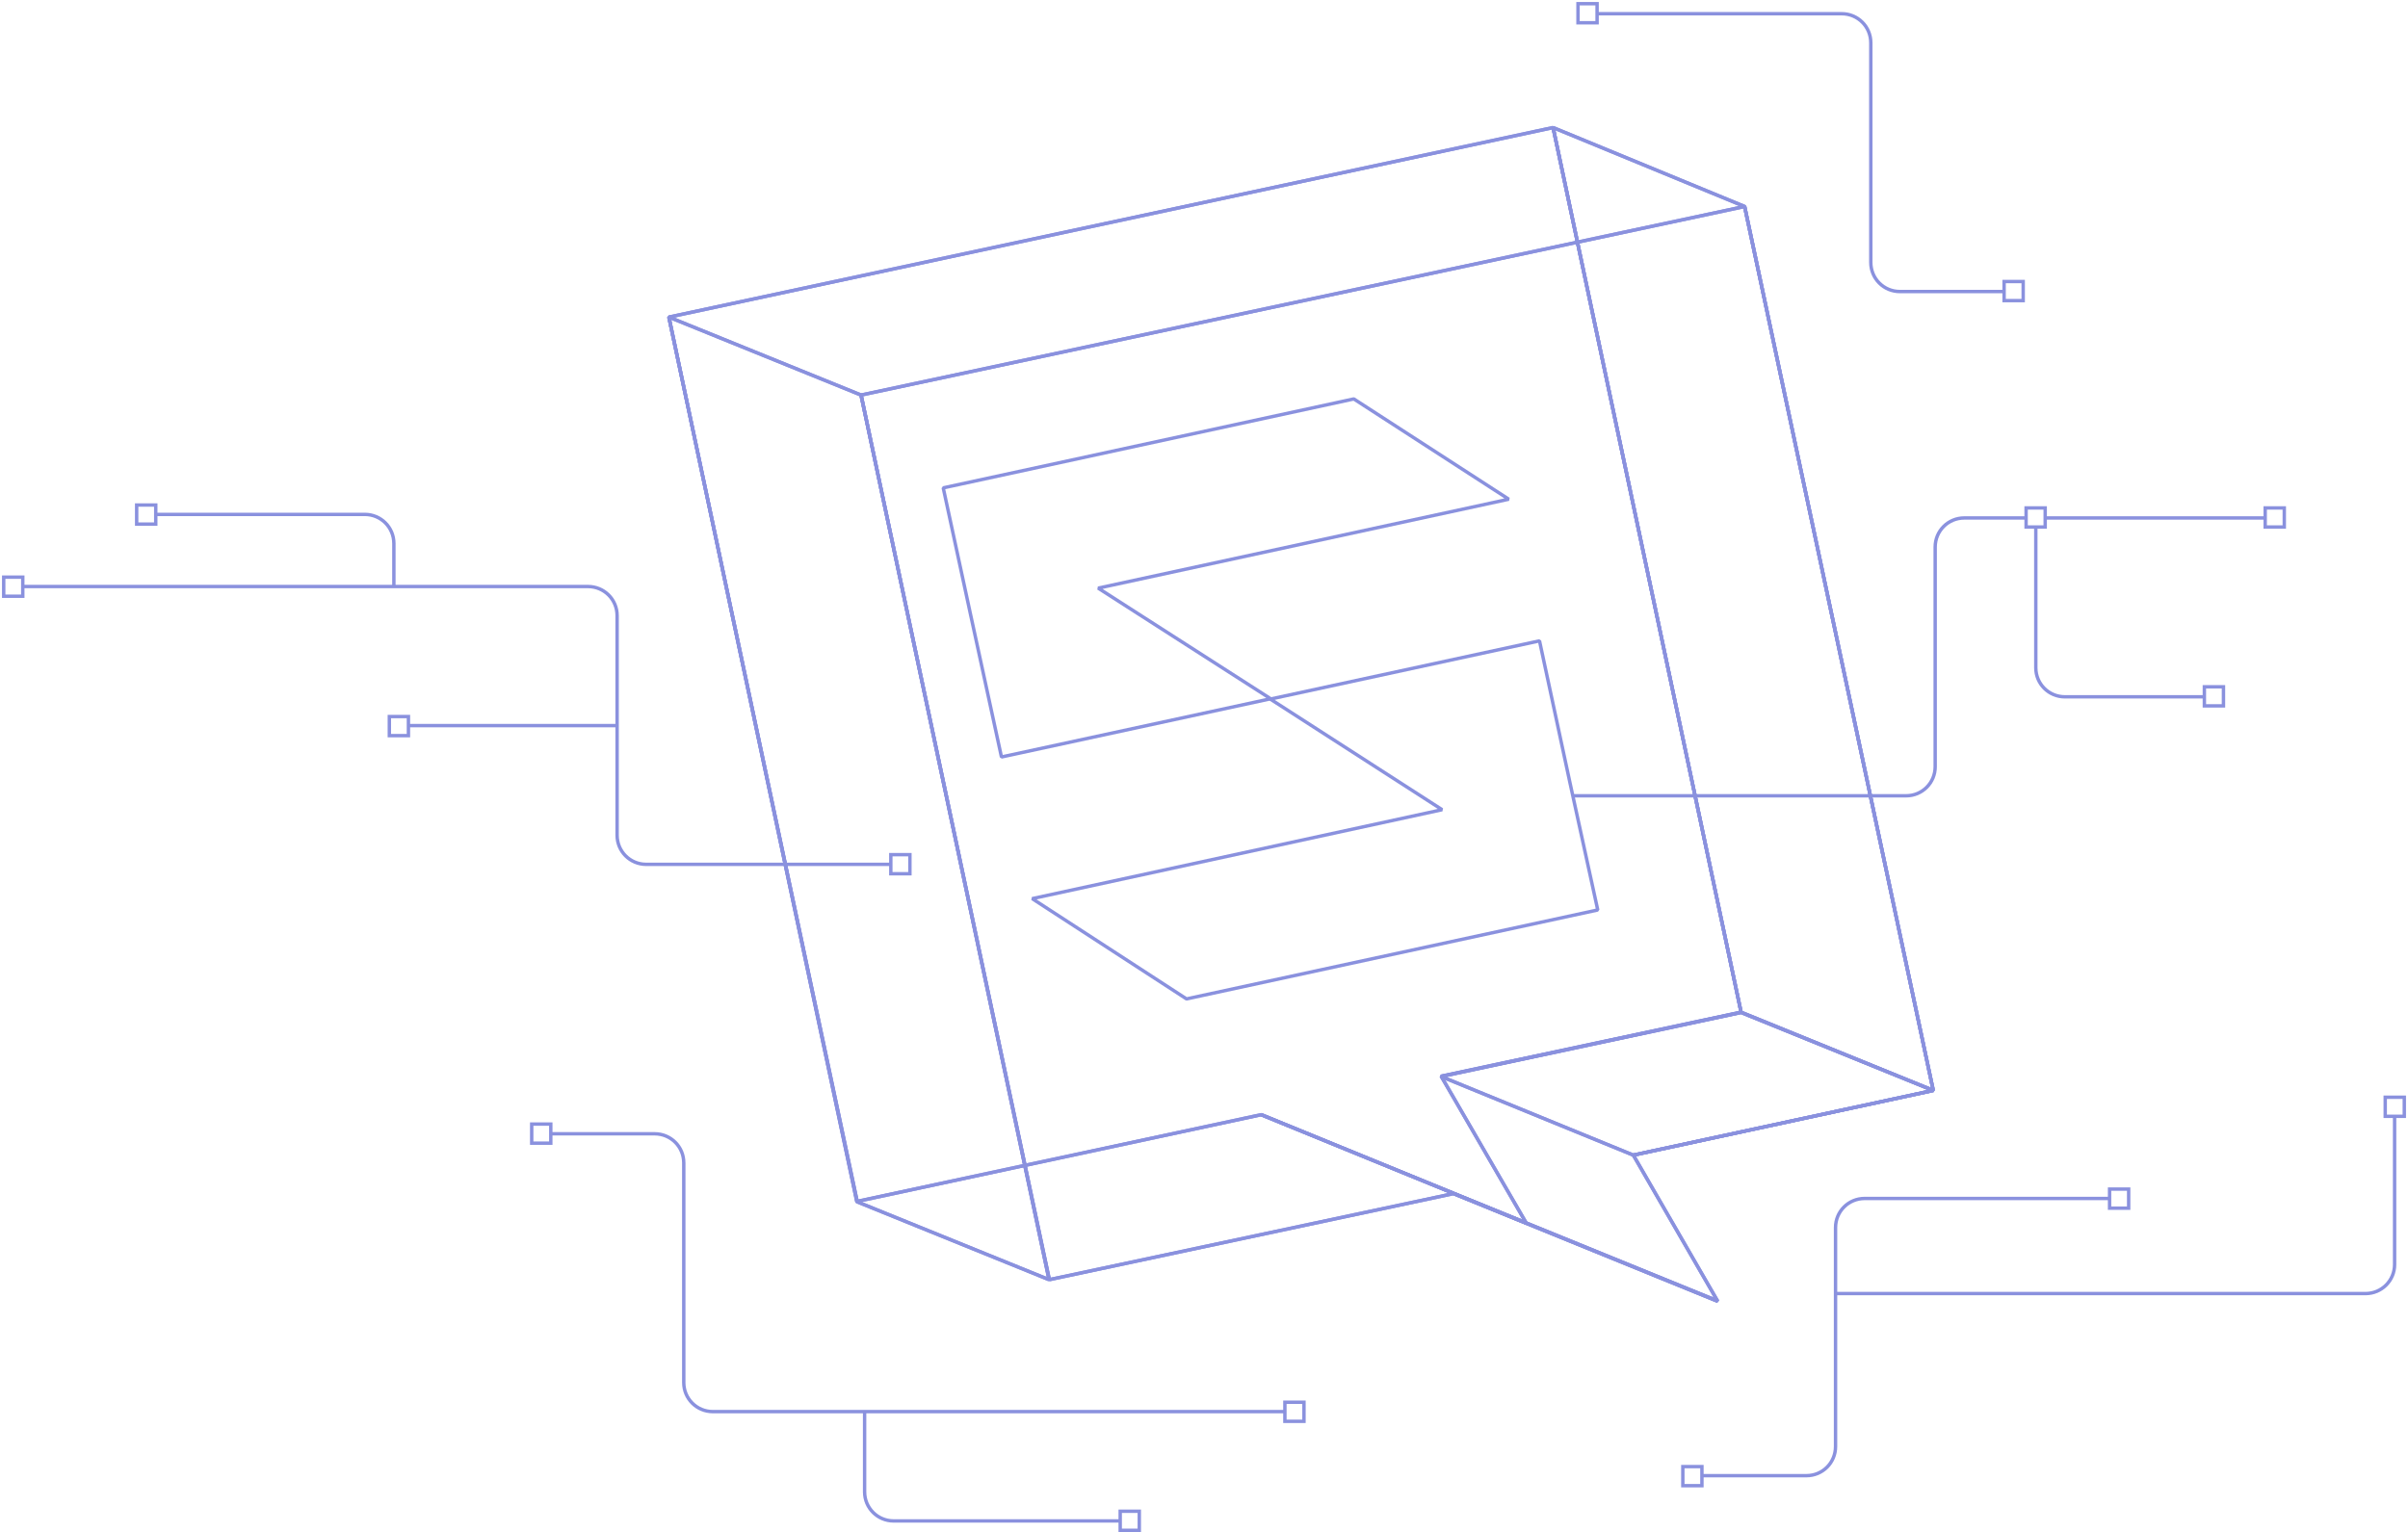 <svg xmlns="http://www.w3.org/2000/svg" width="652" height="415" fill="none" viewBox="0 0 652 415"><g opacity=".5"><path stroke="#1624BE" stroke-linejoin="bevel" stroke-miterlimit="10" stroke-width=".924" d="M343.959 189.342L416.843 173.574L425.078 211.944L432.612 246.458L321.271 270.549L279.485 243.392L390.475 219.302L343.959 189.342Z"/><path stroke="#1624BE" stroke-linejoin="bevel" stroke-miterlimit="10" stroke-width=".924" d="M408.52 135.205L366.559 108.048L255.393 132.139L262.839 166.653L271.162 205.023L344.046 189.255L297.354 159.295L408.52 135.205Z"/><path stroke="#1624BE" stroke-linejoin="bevel" stroke-miterlimit="10" stroke-width=".924" d="M420.522 34.551L471.419 274.14L390.212 291.485L413.252 331.256L341.506 301.91L232.092 325.387L181.109 85.885L420.522 34.551Z"/><path stroke="#1624BE" stroke-linejoin="bevel" stroke-miterlimit="10" stroke-width=".924" d="M420.522 34.551L471.419 274.14L390.212 291.485L413.252 331.256L341.506 301.91L232.092 325.387L181.109 85.885L420.522 34.551Z"/><path stroke="#1624BE" stroke-linejoin="bevel" stroke-miterlimit="10" stroke-width=".924" d="M472.382 55.926L523.454 295.34L442.248 312.86L465.112 352.456L393.541 323.285L284.128 346.587L233.144 106.998L472.382 55.926Z"/><path stroke="#1624BE" stroke-linejoin="bevel" stroke-miterlimit="10" stroke-width=".924" d="M472.382 55.926L523.454 295.34L442.248 312.86L465.112 352.456L393.541 323.285L284.128 346.587L233.144 106.998L472.382 55.926Z"/><path stroke="#1624BE" stroke-linejoin="bevel" stroke-miterlimit="10" stroke-width=".924" d="M472.382 55.926L523.454 295.34L471.418 274.14L420.522 34.551L472.382 55.926Z"/><path stroke="#1624BE" stroke-linejoin="bevel" stroke-miterlimit="10" stroke-width=".924" d="M472.382 55.926L523.454 295.34L471.418 274.14L420.522 34.551L472.382 55.926Z"/><path stroke="#1624BE" stroke-linejoin="bevel" stroke-miterlimit="10" stroke-width=".924" d="M523.454 295.34L442.248 312.86L390.213 291.573L471.419 274.228L523.454 295.34Z"/><path stroke="#1624BE" stroke-linejoin="bevel" stroke-miterlimit="10" stroke-width=".924" d="M523.454 295.34L442.248 312.86L390.213 291.573L471.419 274.228L523.454 295.34Z"/><path stroke="#1624BE" stroke-linejoin="bevel" stroke-miterlimit="10" stroke-width=".924" d="M465.111 352.368L393.54 323.197L341.505 301.91L413.251 331.257L465.111 352.368Z"/><path stroke="#1624BE" stroke-linejoin="bevel" stroke-miterlimit="10" stroke-width=".924" d="M465.111 352.368L393.54 323.197L341.505 301.91L413.251 331.257L465.111 352.368Z"/><path stroke="#1624BE" stroke-linejoin="bevel" stroke-miterlimit="10" stroke-width=".924" d="M284.04 346.586L232.005 325.474L181.109 85.885L233.144 106.997L284.04 346.586Z"/><path stroke="#1624BE" stroke-linejoin="bevel" stroke-miterlimit="10" stroke-width=".924" d="M284.04 346.586L232.005 325.474L181.109 85.885L233.144 106.997L284.04 346.586Z"/><path stroke="#1624BE" stroke-miterlimit="10" stroke-width=".924" d="M432.436 3.715H498.662C503.042 3.715 506.546 7.219 506.546 11.599V71.081C506.546 75.461 510.05 78.965 514.43 78.965H542.638"/><path stroke="#1624BE" stroke-miterlimit="10" stroke-width=".924" d="M432.435 1H427.266V6.168H432.435V1Z"/><path stroke="#1624BE" stroke-miterlimit="10" stroke-width=".924" d="M547.807 76.249H542.639V81.418H547.807V76.249Z"/><path stroke="#1624BE" stroke-miterlimit="10" stroke-width=".924" d="M347.813 382.328H193.022C188.642 382.328 185.138 378.824 185.138 374.444V314.963C185.138 310.583 181.634 307.079 177.254 307.079H149.221"/><path stroke="#1624BE" stroke-miterlimit="10" stroke-width=".924" d="M347.901 384.955H353.069V379.787H347.901V384.955Z"/><path stroke="#1624BE" stroke-miterlimit="10" stroke-width=".924" d="M143.966 309.619H149.134V304.45H143.966V309.619Z"/><path stroke="#1624BE" stroke-miterlimit="10" stroke-width=".924" d="M548.594 140.286H531.862C527.482 140.286 523.978 143.79 523.978 148.17V207.651C523.978 212.031 520.474 215.535 516.094 215.535H426.04"/><path stroke="#1624BE" stroke-miterlimit="10" stroke-width=".924" d="M613.331 140.286H553.762"/><path stroke="#1624BE" stroke-miterlimit="10" stroke-width=".924" d="M618.589 137.57H613.333V142.739H618.501V137.57H618.589Z"/><path stroke="#1624BE" stroke-miterlimit="10" stroke-width=".924" d="M602.032 186.013H596.863V191.182H602.032V186.013Z"/><path stroke="#1624BE" stroke-miterlimit="10" stroke-width=".924" d="M553.763 137.57H548.594V142.739H553.763V137.57Z"/><path stroke="#1624BE" stroke-miterlimit="10" stroke-width=".924" d="M551.222 142.827V180.846C551.222 185.226 554.726 188.73 559.106 188.73H596.775"/><path stroke="#1624BE" stroke-miterlimit="10" stroke-width=".924" d="M241.202 234.106H174.976C170.596 234.106 167.091 230.602 167.091 226.222V166.741C167.091 162.361 163.587 158.857 159.207 158.857H6.168"/><path stroke="#1624BE" stroke-miterlimit="10" stroke-width=".924" d="M246.371 236.647V231.479H241.202V236.647H246.371Z"/><path stroke="#1624BE" stroke-miterlimit="10" stroke-width=".924" d="M6.168 161.485V156.317H1V161.485H6.168Z"/><path stroke="#1624BE" stroke-miterlimit="10" stroke-width=".924" d="M42.172 142.038V136.782H37.003V141.95H42.172V142.038Z"/><path stroke="#1624BE" stroke-miterlimit="10" stroke-width=".924" d="M106.647 158.857V147.206C106.647 142.826 103.143 139.322 98.763 139.322H42.26"/><path stroke="#1624BE" stroke-miterlimit="10" stroke-width=".924" d="M110.589 199.241V194.073H105.42V199.241H110.589Z"/><path stroke="#1624BE" stroke-miterlimit="10" stroke-width=".924" d="M167.179 196.525H110.589"/><path stroke="#1624BE" stroke-miterlimit="10" stroke-width=".924" d="M571.109 324.599H504.883C500.502 324.599 496.998 328.103 496.998 332.483V391.789C496.998 396.169 493.494 399.673 489.114 399.673H460.907"/><path stroke="#1624BE" stroke-miterlimit="10" stroke-width=".924" d="M571.198 327.226H576.366V322.058H571.198V327.226Z"/><path stroke="#1624BE" stroke-miterlimit="10" stroke-width=".924" d="M455.651 402.388H460.82V397.22H455.651V402.388Z"/><path stroke="#1624BE" stroke-miterlimit="10" stroke-width=".924" d="M645.831 302.348H650.999V297.18H645.831V302.348Z"/><path stroke="#1624BE" stroke-miterlimit="10" stroke-width=".924" d="M497.172 350.353H640.488C644.868 350.353 648.372 346.849 648.372 342.469V302.26"/><path stroke="#1624BE" stroke-miterlimit="10" stroke-width=".924" d="M308.48 409.31H303.311V414.478H308.48V409.31Z"/><path stroke="#1624BE" stroke-miterlimit="10" stroke-width=".924" d="M234.106 382.328V404.053C234.106 408.433 237.61 411.937 241.99 411.937H303.486"/></g></svg>